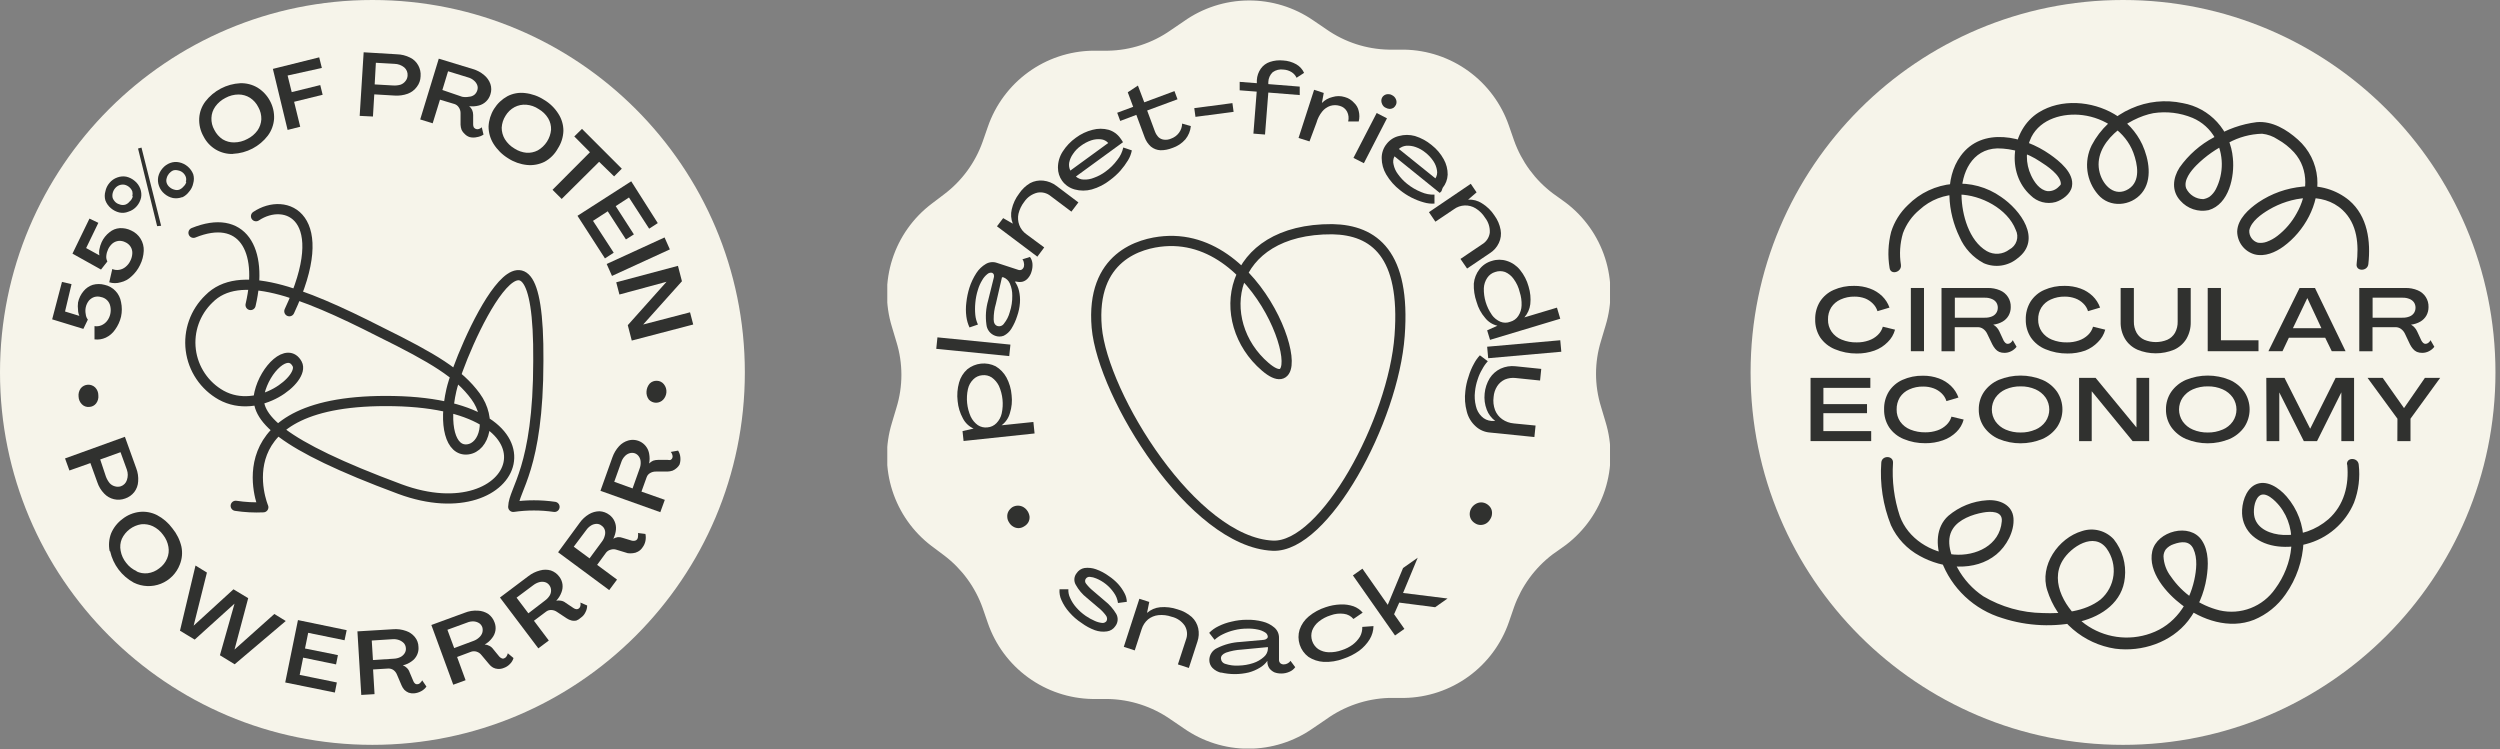 <svg width="417" height="125" viewBox="0 0 417 125" fill="none" xmlns="http://www.w3.org/2000/svg">
<rect x="0" y="0" width="417" height="125" fill="#808080" stroke="none"/>
<g clip-path="url(#clip0)">
<path d="M354.121 124.242C388.43 124.242 416.242 96.43 416.242 62.121C416.242 27.813 388.43 0 354.121 0C319.813 0 292 27.813 292 62.121C292 96.43 319.813 124.242 354.121 124.242Z" fill="#F6F4EA"/>
<path d="M391.517 77.483C391.845 80.897 391.008 84.264 388.385 86.605C386.303 88.408 383.611 89.347 380.86 89.228C378.785 89.134 376.554 88.257 376.053 86.276C375.81 85.313 375.959 83.551 376.781 82.776C377.854 81.774 379.568 83.598 380.187 84.342C383.475 88.406 382.442 94.239 379.498 98.216C378.488 99.673 377.066 100.794 375.413 101.434C373.761 102.075 371.955 102.206 370.227 101.81C366.922 100.988 364.033 98.982 362.108 96.173C361.353 95.199 360.92 94.014 360.871 92.782C360.882 92.362 361.021 91.955 361.27 91.616C361.616 91.222 362.063 90.93 362.562 90.77C363.831 90.316 365.209 90.152 365.858 91.553C366.587 93.119 366.36 95.124 366.007 96.744C365.122 100.753 362.703 104.253 358.733 105.647C356.917 106.299 354.969 106.497 353.058 106.224C351.148 105.951 349.333 105.216 347.772 104.081C344.702 101.771 341.798 97.222 344.045 93.495C345.399 91.224 349.314 88.625 351.405 91.522C352.318 92.809 352.72 94.39 352.53 95.956C352.34 97.523 351.573 98.962 350.379 99.994C347.756 102.053 343.959 102.39 340.748 102.257C337.246 102.207 333.817 101.241 330.805 99.454C329.02 98.254 327.551 96.643 326.522 94.756C325.473 92.908 324.439 90.191 325.739 88.194C326.733 86.628 329.012 85.798 330.765 85.493C332.01 85.266 334.077 85.195 333.897 86.965C333.553 90.997 329.544 92.79 325.958 92.501C322.043 92.188 318.254 89.846 316.891 86.08C315.941 83.217 315.555 80.196 315.756 77.186C315.811 75.925 313.853 75.925 313.798 77.186C313.537 80.737 314.089 84.301 315.411 87.607C316.41 89.787 318.092 91.582 320.203 92.72C324.016 94.857 329.403 95.421 332.981 92.493C334.665 91.115 336.027 88.641 335.847 86.417C335.667 84.193 333.498 83.285 331.455 83.442C329.072 83.587 326.801 84.498 324.979 86.041C322.865 87.944 322.897 90.997 323.797 93.487C324.634 95.775 325.994 97.837 327.767 99.507C329.541 101.178 331.68 102.412 334.015 103.11C338.201 104.465 342.677 104.659 346.965 103.674C350.653 102.758 354.051 100.385 354.427 96.345C354.675 94.052 354.008 91.753 352.571 89.948C351.916 89.238 351.07 88.731 350.134 88.488C349.198 88.245 348.213 88.276 347.294 88.578C343.309 89.737 340.138 94.356 341.492 98.483C342.281 100.998 343.759 103.242 345.759 104.96C347.759 106.678 350.2 107.8 352.806 108.199C357.285 108.787 362.155 107.158 364.981 103.548C366.585 101.459 367.64 99.001 368.051 96.4C368.372 94.372 368.466 91.921 367.268 90.136C365.287 87.129 359.783 88.57 359 91.929C358.217 95.429 361.395 98.976 363.909 100.878C367.26 103.454 371.864 105.005 375.967 103.384C378.093 102.506 379.92 101.032 381.228 99.14C383.056 96.557 384.1 93.501 384.235 90.34C384.219 87.577 383.217 84.911 381.408 82.823C380.179 81.398 378.01 79.864 376.092 80.881C374.526 81.735 373.9 84.013 373.978 85.681C374.007 86.383 374.177 87.072 374.479 87.707C374.78 88.342 375.206 88.91 375.732 89.377C378.081 91.451 381.706 91.545 384.603 90.763C386.388 90.309 388.044 89.448 389.44 88.247C390.837 87.046 391.936 85.538 392.652 83.841C393.418 81.82 393.686 79.645 393.435 77.499C393.31 76.254 391.352 76.238 391.477 77.499L391.517 77.483Z" fill="#30312F"/>
<path d="M317.071 44.152C316.792 42.394 316.91 40.597 317.415 38.89C317.977 37.37 318.93 36.025 320.179 34.991C321.975 33.334 324.336 32.424 326.78 32.447C330.397 32.517 334.852 34.795 336.222 38.334C336.516 38.91 336.569 39.578 336.371 40.193C336.173 40.808 335.74 41.319 335.165 41.615C334.632 42.029 333.988 42.276 333.315 42.323C332.642 42.37 331.969 42.217 331.384 41.881C328.408 40.143 327.234 35.774 327.179 32.58C327.124 28.837 328.933 24.883 333.145 24.75C335.681 24.753 338.159 25.511 340.263 26.927C341.429 27.655 343.731 29.205 343.747 30.654C343.747 30.81 343.692 30.881 343.379 31.162C343.143 31.409 342.856 31.601 342.538 31.726C342.221 31.85 341.879 31.904 341.539 31.883C340.223 31.71 339.3 30.364 338.791 29.268C338.317 28.265 338.075 27.169 338.082 26.061C338.089 24.952 338.344 23.86 338.83 22.863C340.396 19.786 344.162 18.799 347.388 19.206C351.052 19.676 354.536 21.97 355.844 25.47C356.556 27.404 357.089 30.207 355.061 31.515C352.806 32.948 350.809 30.998 350.23 28.814C348.907 23.834 354.998 19.66 359.171 18.878C361.381 18.535 363.643 18.806 365.709 19.66C367.325 20.343 368.664 21.552 369.507 23.09C370.205 24.387 370.579 25.833 370.597 27.305C370.614 28.778 370.275 30.233 369.609 31.546C369.359 32.034 369.006 32.461 368.575 32.799C368.251 33.012 367.885 33.153 367.502 33.214C366.906 33.211 366.323 33.041 365.819 32.722C365.315 32.404 364.911 31.95 364.652 31.413C364.167 30.066 365.435 28.508 366.359 27.569C367.908 26.025 369.712 24.762 371.691 23.834C373.418 22.881 375.349 22.357 377.321 22.307C378.248 22.406 379.137 22.728 379.912 23.247C380.937 23.817 381.863 24.549 382.653 25.415C385.26 28.328 384.892 32.415 383.076 35.594C382.277 37.055 381.184 38.335 379.865 39.352C379.323 39.772 378.718 40.105 378.072 40.339C377.604 40.507 377.1 40.556 376.608 40.48C376.169 40.35 375.787 40.073 375.528 39.695C375.268 39.317 375.147 38.862 375.183 38.405C375.504 36.91 377.203 35.719 378.456 34.975C382.05 32.846 387.39 31.914 390.733 35.023C393.239 37.371 393.474 40.84 393.082 44.058C392.941 45.303 394.899 45.295 395.04 44.058C395.462 40.229 394.922 36.064 391.845 33.425C390.771 32.54 389.53 31.88 388.196 31.486C386.861 31.091 385.46 30.971 384.078 31.131C381.425 31.37 378.877 32.278 376.671 33.77C375.105 34.858 373.242 36.51 373.163 38.585C373.162 39.456 373.446 40.304 373.972 40.998C374.498 41.692 375.237 42.195 376.076 42.429C377.759 42.868 379.537 42.093 380.883 41.114C384.344 38.593 386.881 34.067 386.513 29.69C386.3 27.222 385.148 24.93 383.295 23.286C381.439 21.618 379.02 20.154 376.436 20.373C373.898 20.688 371.459 21.551 369.287 22.902C367.004 24.107 365.037 25.835 363.548 27.944C362.421 29.706 362.178 31.859 363.697 33.488C364.272 34.141 365.01 34.629 365.835 34.904C366.66 35.179 367.543 35.231 368.395 35.054C371.809 34.067 372.756 29.416 372.443 26.378C372.257 24.142 371.337 22.029 369.826 20.37C368.315 18.71 366.298 17.596 364.089 17.202C361.195 16.577 358.178 16.893 355.476 18.102C352.642 19.333 350.317 21.5 348.891 24.241C348.239 25.563 347.993 27.047 348.182 28.509C348.372 29.97 348.989 31.343 349.956 32.454C351.882 34.725 355.437 34.412 357.253 32.196C359.07 29.98 358.451 26.566 357.339 24.116C356.334 21.974 354.694 20.194 352.641 19.018C348.938 16.842 343.778 16.411 340.043 18.76C335.463 21.634 334.563 28.853 338.704 32.587C339.24 33.127 339.91 33.515 340.644 33.71C341.379 33.906 342.153 33.902 342.886 33.699C344.037 33.331 345.375 32.36 345.602 31.1C346.025 28.86 343.496 26.848 341.915 25.744C337.585 22.706 330.632 21.046 327.038 26.003C324.259 29.816 324.885 35.508 326.85 39.525C327.659 41.401 329.085 42.945 330.89 43.901C331.817 44.302 332.836 44.436 333.835 44.289C334.833 44.143 335.771 43.721 336.543 43.072C340.678 39.94 336.982 34.999 333.78 32.846C331.447 31.192 328.603 30.422 325.754 30.671C322.906 30.921 320.239 32.174 318.23 34.208C316.936 35.437 315.976 36.976 315.442 38.679C314.938 40.646 314.85 42.697 315.184 44.7C315.356 45.937 317.243 45.413 317.071 44.175V44.152Z" fill="#30312F"/>
<path d="M306.046 58.245C305.062 57.843 304.216 57.163 303.611 56.288C303.044 55.398 302.752 54.36 302.774 53.305C302.745 52.259 303.017 51.226 303.556 50.33C304.105 49.469 304.895 48.788 305.827 48.372C306.91 47.89 308.087 47.655 309.272 47.683C310.169 47.673 311.06 47.824 311.903 48.13C312.664 48.4 313.358 48.83 313.939 49.39C314.491 49.926 314.912 50.583 315.168 51.308L313.164 51.903C313.014 51.419 312.745 50.98 312.381 50.627C312.014 50.257 311.574 49.966 311.089 49.774C310.534 49.572 309.948 49.471 309.358 49.476C308.549 49.456 307.746 49.62 307.009 49.954C306.368 50.234 305.823 50.697 305.443 51.285C305.076 51.893 304.891 52.594 304.911 53.305C304.893 54.024 305.101 54.73 305.506 55.325C305.926 55.921 306.511 56.381 307.189 56.648C307.991 56.975 308.853 57.133 309.718 57.11C310.393 57.12 311.063 57.012 311.699 56.789C312.268 56.602 312.787 56.289 313.218 55.873C313.616 55.497 313.906 55.021 314.056 54.495L316.092 54.988C315.88 55.778 315.458 56.495 314.87 57.063C314.249 57.697 313.491 58.182 312.655 58.48C311.712 58.811 310.718 58.976 309.718 58.966C308.458 58.977 307.209 58.732 306.046 58.245Z" fill="#30312F"/>
<path d="M318.73 48.035H320.923V58.582H318.73V48.035Z" fill="#30312F"/>
<path d="M333.474 58.7C333.22 58.585 332.995 58.413 332.817 58.199C332.624 57.971 332.458 57.721 332.323 57.455L331.446 55.638C331.296 55.326 331.07 55.057 330.789 54.855C330.533 54.673 330.226 54.574 329.912 54.573H326.052V58.59H323.844V48.035H331.533C332.242 48.018 332.946 48.151 333.6 48.427C334.148 48.654 334.614 49.043 334.935 49.543C335.256 50.043 335.415 50.629 335.393 51.222C335.399 51.709 335.28 52.188 335.048 52.616C334.808 53.041 334.46 53.395 334.038 53.642C333.557 53.917 333.024 54.091 332.472 54.151C332.685 54.272 332.877 54.425 333.044 54.605C333.224 54.796 333.372 55.016 333.482 55.255L334.21 56.821C334.291 56.962 334.391 57.091 334.508 57.204C334.562 57.255 334.626 57.294 334.696 57.32C334.766 57.345 334.841 57.357 334.915 57.353C335.075 57.344 335.228 57.287 335.353 57.188C335.511 57.07 335.639 56.917 335.729 56.742L336.364 57.846C336.126 58.156 335.821 58.408 335.471 58.582C335.123 58.764 334.736 58.859 334.343 58.856C334.046 58.863 333.75 58.81 333.474 58.7ZM331.125 52.992C331.506 52.997 331.884 52.928 332.237 52.788C332.536 52.675 332.793 52.472 332.973 52.209C333.146 51.946 333.236 51.638 333.232 51.324C333.237 51.013 333.15 50.708 332.981 50.447C332.795 50.183 332.533 49.981 332.229 49.868C331.872 49.72 331.488 49.648 331.102 49.656H326.067V53L331.125 52.992Z" fill="#30312F"/>
<path d="M341.171 58.245C340.188 57.844 339.345 57.164 338.744 56.288C338.17 55.401 337.876 54.361 337.899 53.305C337.87 52.259 338.142 51.226 338.681 50.33C339.228 49.467 340.018 48.786 340.952 48.372C342.033 47.891 343.207 47.656 344.389 47.683C345.288 47.674 346.182 47.825 347.028 48.129C347.789 48.4 348.483 48.83 349.064 49.39C349.614 49.928 350.034 50.584 350.293 51.308L348.281 51.903C348.135 51.417 347.865 50.977 347.498 50.627C347.119 50.248 346.662 49.957 346.159 49.774C345.602 49.572 345.013 49.471 344.421 49.476C343.612 49.457 342.809 49.62 342.072 49.954C341.43 50.233 340.885 50.696 340.506 51.285C340.136 51.892 339.948 52.594 339.966 53.305C339.95 54.025 340.161 54.731 340.568 55.325C340.987 55.919 341.569 56.379 342.244 56.648C343.046 56.974 343.907 57.131 344.773 57.11C345.45 57.12 346.123 57.011 346.762 56.789C347.33 56.6 347.848 56.287 348.281 55.873C348.679 55.497 348.968 55.021 349.119 54.495L351.154 54.988C350.94 55.776 350.518 56.493 349.933 57.063C349.336 57.683 348.612 58.166 347.811 58.48C346.865 58.812 345.869 58.976 344.867 58.966C343.599 58.979 342.342 58.734 341.171 58.245Z" fill="#30312F"/>
<path d="M356.501 58.316C355.65 57.939 354.934 57.31 354.45 56.515C353.947 55.66 353.695 54.68 353.722 53.688V48.035H355.93V53.618C355.91 54.285 356.07 54.944 356.392 55.529C356.691 56.035 357.139 56.437 357.676 56.679C358.899 57.186 360.273 57.186 361.497 56.679C362.034 56.439 362.483 56.037 362.781 55.529C363.101 54.947 363.258 54.289 363.235 53.626V48.043H365.412V53.696C365.437 54.687 365.188 55.665 364.691 56.523C364.207 57.312 363.498 57.94 362.655 58.324C360.685 59.138 358.472 59.138 356.501 58.324V58.316Z" fill="#30312F"/>
<path d="M368.246 48.035H370.454V56.758H376.718V58.582H368.246V48.035Z" fill="#30312F"/>
<path d="M383.569 48.035H386.137L391.242 58.582H388.94L387.844 56.335H381.784L380.719 58.582H378.37L383.569 48.035ZM387.21 54.745L384.861 49.719L382.457 54.745H387.21Z" fill="#30312F"/>
<path d="M403.143 58.7C402.889 58.585 402.664 58.413 402.486 58.199C402.293 57.971 402.127 57.721 401.992 57.455L401.131 55.638C400.981 55.326 400.755 55.057 400.473 54.855C400.217 54.673 399.911 54.574 399.596 54.573H395.736V58.59H393.528V48.035H401.217C401.926 48.018 402.631 48.151 403.284 48.427C403.833 48.654 404.299 49.043 404.62 49.543C404.94 50.043 405.1 50.629 405.077 51.222C405.083 51.709 404.965 52.188 404.733 52.616C404.493 53.041 404.144 53.395 403.723 53.642C403.241 53.917 402.708 54.091 402.157 54.151C402.368 54.274 402.56 54.427 402.728 54.605C402.909 54.796 403.057 55.016 403.167 55.255L403.895 56.821C403.976 56.962 404.076 57.091 404.192 57.204C404.247 57.255 404.311 57.294 404.381 57.32C404.451 57.345 404.525 57.357 404.6 57.353C404.759 57.344 404.912 57.287 405.038 57.188C405.196 57.07 405.324 56.917 405.414 56.742L406.048 57.846C405.811 58.156 405.505 58.408 405.155 58.582C404.808 58.764 404.421 58.859 404.028 58.856C403.725 58.865 403.424 58.812 403.143 58.7ZM400.794 52.992C401.177 52.998 401.558 52.929 401.914 52.788C402.213 52.675 402.47 52.472 402.65 52.209C402.823 51.946 402.913 51.638 402.908 51.324C402.914 51.013 402.826 50.708 402.658 50.447C402.473 50.184 402.214 49.982 401.914 49.868C401.554 49.72 401.168 49.648 400.779 49.656H395.752V53L400.794 52.992Z" fill="#30312F"/>
<path d="M301.999 63.029H311.974V64.697H304.144V67.406H311.418V68.918H304.137V71.909H312.115V73.576H301.999V63.029Z" fill="#30312F"/>
<path d="M317.541 73.232C316.553 72.836 315.705 72.154 315.106 71.274C314.537 70.388 314.245 69.352 314.268 68.299C314.237 67.252 314.509 66.219 315.051 65.324C315.6 64.463 316.389 63.782 317.322 63.366C318.404 62.882 319.581 62.644 320.767 62.669C321.663 62.659 322.554 62.81 323.398 63.116C324.159 63.389 324.853 63.821 325.433 64.384C325.99 64.921 326.413 65.581 326.67 66.31L324.666 66.905C324.519 66.42 324.249 65.98 323.883 65.629C323.5 65.252 323.041 64.961 322.536 64.776C321.982 64.574 321.396 64.473 320.806 64.478C319.997 64.458 319.194 64.622 318.457 64.956C317.816 65.236 317.271 65.699 316.891 66.287C316.527 66.897 316.342 67.597 316.359 68.307C316.343 69.026 316.551 69.731 316.954 70.327C317.376 70.921 317.96 71.38 318.637 71.65C319.44 71.973 320.301 72.13 321.166 72.112C321.842 72.118 322.515 72.009 323.155 71.791C323.72 71.602 324.236 71.289 324.666 70.875C325.064 70.499 325.353 70.023 325.504 69.497L327.539 69.982C327.33 70.775 326.908 71.495 326.318 72.065C325.686 72.685 324.924 73.156 324.087 73.443C323.143 73.774 322.15 73.938 321.15 73.929C319.912 73.943 318.685 73.706 317.541 73.232Z" fill="#30312F"/>
<path d="M333.396 73.224C332.409 72.8 331.558 72.112 330.937 71.235C330.347 70.371 330.041 69.345 330.06 68.299C330.043 67.251 330.349 66.223 330.937 65.355C331.556 64.472 332.411 63.78 333.404 63.358C335.73 62.408 338.336 62.408 340.662 63.358C341.655 63.78 342.509 64.472 343.128 65.355C343.705 66.226 344.013 67.247 344.013 68.291C344.013 69.335 343.705 70.357 343.128 71.227C342.507 72.109 341.653 72.8 340.662 73.224C338.335 74.184 335.723 74.184 333.396 73.224ZM339.519 71.658C340.198 71.37 340.784 70.898 341.21 70.296C341.608 69.709 341.82 69.016 341.82 68.307C341.82 67.598 341.608 66.905 341.21 66.318C340.783 65.713 340.198 65.236 339.519 64.94C338.739 64.6 337.895 64.431 337.045 64.447C336.186 64.431 335.335 64.599 334.547 64.94C333.866 65.236 333.278 65.713 332.848 66.318C332.45 66.905 332.238 67.598 332.238 68.307C332.238 69.016 332.45 69.709 332.848 70.296C333.277 70.898 333.865 71.37 334.547 71.658C335.336 71.993 336.187 72.158 337.045 72.143C337.895 72.155 338.738 71.987 339.519 71.65V71.658Z" fill="#30312F"/>
<path d="M346.793 63.029H349.549L356.361 71.298V63.029H358.483V73.576H355.719L348.899 65.261V73.576H346.793V63.029Z" fill="#30312F"/>
<path d="M364.621 73.224C363.634 72.8 362.783 72.112 362.162 71.235C361.572 70.371 361.265 69.345 361.285 68.299C361.268 67.251 361.574 66.223 362.162 65.355C362.781 64.472 363.636 63.78 364.628 63.358C366.955 62.408 369.56 62.408 371.887 63.358C372.877 63.784 373.73 64.475 374.353 65.355C374.93 66.226 375.237 67.247 375.237 68.291C375.237 69.335 374.93 70.357 374.353 71.227C373.728 72.105 372.875 72.796 371.887 73.224C369.56 74.184 366.947 74.184 364.621 73.224ZM370.736 71.658C371.419 71.374 372.009 70.901 372.435 70.296C372.832 69.709 373.045 69.016 373.045 68.307C373.045 67.598 372.832 66.905 372.435 66.318C372.006 65.711 371.418 65.234 370.736 64.94C369.959 64.6 369.117 64.431 368.269 64.447C367.411 64.431 366.559 64.599 365.772 64.94C365.089 65.234 364.501 65.711 364.072 66.318C363.675 66.905 363.462 67.598 363.462 68.307C363.462 69.016 363.675 69.709 364.072 70.296C364.499 70.901 365.088 71.374 365.772 71.658C366.561 71.993 367.412 72.158 368.269 72.143C369.117 72.155 369.958 71.987 370.736 71.65V71.658Z" fill="#30312F"/>
<path d="M378.018 63.029H381.056L385.338 71.509L389.582 63.029H392.659V73.576H390.537V65.441L386.482 73.576H384.274L380.186 65.457V73.576H378.065L378.018 63.029Z" fill="#30312F"/>
<path d="M399.894 69.841L394.906 63.029H397.435L400.99 68.072L404.474 63.029H407.019L402.07 69.841V73.576H399.878L399.894 69.841Z" fill="#30312F"/>
</g>
<g clip-path="url(#clip1)">
<path d="M219.04 3.391L221.241 4.889C224.293 7.024 227.909 8.205 231.632 8.281H234.252C238.107 8.354 241.846 9.61 244.964 11.879C248.083 14.148 250.429 17.32 251.687 20.966L252.545 23.433C253.788 26.937 256.03 30 258.996 32.242L261.197 33.828C264.264 36.157 266.543 39.373 267.724 43.04C268.905 46.707 268.932 50.648 267.801 54.331L267.053 56.842C265.938 60.428 265.938 64.268 267.053 67.854L267.801 70.364C268.934 74.05 268.908 77.996 267.727 81.666C266.546 85.337 264.266 88.557 261.197 90.89L258.996 92.454C256.035 94.7 253.794 97.762 252.545 101.263L251.687 103.752C250.428 107.396 248.081 110.565 244.962 112.83C241.844 115.095 238.105 116.346 234.252 116.415H231.632C227.877 116.545 224.246 117.786 221.197 119.983L218.996 121.48C215.838 123.694 212.076 124.881 208.22 124.881C204.364 124.881 200.602 123.694 197.444 121.48L195.242 119.983C192.181 117.851 188.559 116.671 184.83 116.591H182.21C178.357 116.523 174.618 115.271 171.499 113.006C168.38 110.741 166.033 107.572 164.775 103.928L163.916 101.439C162.676 97.933 160.433 94.87 157.466 92.63L155.375 91.066C152.305 88.733 150.026 85.514 148.845 81.843C147.664 78.172 147.638 74.227 148.77 70.54L149.519 68.03C150.633 64.444 150.633 60.604 149.519 57.018L148.77 54.508C147.639 50.825 147.666 46.883 148.847 43.216C150.029 39.549 152.307 36.333 155.375 34.004L157.466 32.418C160.438 30.183 162.682 27.118 163.916 23.609L164.775 21.142C166.032 17.496 168.379 14.324 171.497 12.055C174.615 9.786 178.355 8.53 182.21 8.457H184.83C188.56 8.388 192.186 7.207 195.242 5.065L197.444 3.568C200.591 1.327 204.351 0.109 208.214 0.078C212.077 0.046 215.856 1.203 219.04 3.391Z" fill="#F6F4EA"/>
<path d="M171.731 86.177C171.755 86.498 171.686 86.819 171.533 87.102C171.37 87.386 171.134 87.622 170.85 87.785C170.577 87.972 170.257 88.078 169.926 88.093C169.608 88.099 169.295 88.015 169.023 87.851C168.727 87.687 168.483 87.442 168.319 87.146C168.125 86.868 168.018 86.538 168.011 86.199C167.989 85.885 168.058 85.572 168.209 85.296C168.368 85.011 168.595 84.769 168.869 84.591C169.15 84.427 169.469 84.34 169.794 84.34C170.119 84.34 170.438 84.427 170.718 84.591C171.004 84.769 171.245 85.01 171.423 85.296C171.587 85.564 171.692 85.865 171.731 86.177Z" fill="#30312F"/>
<path d="M160.724 73.558L160.548 71.906L162.397 71.487C161.628 71.139 161 70.542 160.614 69.792C160.125 68.901 159.825 67.919 159.733 66.907C159.607 65.866 159.689 64.81 159.975 63.801C160.209 62.951 160.683 62.186 161.34 61.599C161.997 61.07 162.793 60.74 163.632 60.651C164.471 60.561 165.319 60.714 166.073 61.093C166.831 61.544 167.455 62.19 167.878 62.965C168.365 63.878 168.658 64.883 168.737 65.916C168.858 66.923 168.76 67.945 168.451 68.911C168.229 69.723 167.741 70.437 167.064 70.937L172.369 70.386L172.567 72.302L160.724 73.558ZM166.623 64.374C166.348 63.814 165.94 63.331 165.435 62.965C164.96 62.654 164.391 62.521 163.828 62.59C163.259 62.634 162.727 62.885 162.331 63.295C161.889 63.735 161.584 64.293 161.45 64.903C161.115 66.44 161.277 68.044 161.912 69.483C162.182 70.053 162.591 70.545 163.101 70.915C163.576 71.226 164.145 71.359 164.708 71.289C165.277 71.245 165.809 70.995 166.205 70.585C166.647 70.136 166.952 69.57 167.086 68.955C167.421 67.418 167.259 65.813 166.623 64.374Z" fill="#30312F"/>
<path d="M156.167 58.186L156.365 56.27L168.539 57.481L168.341 59.397L156.167 58.186Z" fill="#30312F"/>
<path d="M168.693 54.838C168.385 55.339 167.942 55.743 167.416 56.005C166.955 56.181 166.446 56.181 165.985 56.005C165.587 55.862 165.238 55.608 164.98 55.272C164.722 54.936 164.567 54.533 164.532 54.111C164.349 52.777 164.447 51.419 164.818 50.125L165.765 46.315C165.821 46.143 165.821 45.958 165.765 45.786C165.739 45.722 165.7 45.664 165.65 45.615C165.601 45.566 165.543 45.526 165.479 45.5C165.339 45.471 165.194 45.476 165.056 45.514C164.918 45.553 164.792 45.623 164.686 45.72C164.337 45.999 164.045 46.343 163.828 46.733C163.524 47.229 163.288 47.762 163.123 48.319C162.893 49.034 162.745 49.773 162.683 50.521C162.616 51.195 162.616 51.874 162.683 52.547C162.738 53.097 162.887 53.633 163.123 54.133L161.714 54.618C161.446 54.039 161.267 53.422 161.186 52.79C161.086 52.015 161.086 51.23 161.186 50.455C161.276 49.626 161.446 48.807 161.692 48.011C161.97 47.14 162.362 46.31 162.859 45.544C163.261 44.92 163.804 44.399 164.444 44.024C164.721 43.862 165.03 43.762 165.349 43.732C165.669 43.701 165.991 43.741 166.293 43.848L169.794 44.993C169.984 45.071 170.197 45.071 170.388 44.993C170.581 44.882 170.723 44.701 170.784 44.487C170.839 44.27 170.839 44.043 170.784 43.826C170.764 43.615 170.68 43.415 170.542 43.254L171.797 42.857C172.038 43.186 172.182 43.575 172.215 43.98C172.252 44.45 172.192 44.922 172.039 45.368C171.926 45.75 171.73 46.103 171.467 46.403C171.241 46.671 170.943 46.87 170.608 46.975C170.261 47.061 169.899 47.061 169.552 46.975H169.287C169.612 47.441 169.844 47.964 169.97 48.517C170.123 49.173 170.175 49.849 170.124 50.521C170.068 51.273 169.913 52.013 169.662 52.724C169.43 53.467 169.104 54.177 168.693 54.838ZM168.847 49.31C168.859 48.621 168.724 47.938 168.451 47.306C168.35 47.064 168.2 46.845 168.01 46.663C167.821 46.481 167.596 46.34 167.35 46.249H167.13L166.117 50.653C165.864 51.504 165.738 52.387 165.743 53.274C165.743 53.891 165.985 54.243 166.359 54.375C166.561 54.438 166.778 54.434 166.976 54.362C167.175 54.291 167.345 54.156 167.46 53.979C167.915 53.416 168.245 52.763 168.429 52.063C168.723 51.176 168.865 50.245 168.847 49.31Z" fill="#30312F"/>
<path d="M171.82 30.546C172.495 30.189 173.262 30.043 174.021 30.128C174.821 30.215 175.583 30.519 176.222 31.009L179.877 33.762L178.71 35.303L175.254 32.705C174.951 32.454 174.597 32.273 174.217 32.174C173.836 32.075 173.439 32.06 173.052 32.132C172.154 32.344 171.368 32.886 170.851 33.652C170.388 34.243 170.058 34.926 169.882 35.656C169.747 36.279 169.793 36.929 170.014 37.528C170.244 38.151 170.659 38.689 171.203 39.069L174.175 41.272L173.03 42.813L166.294 37.748L167.329 36.383L168.936 37.307C168.63 36.545 168.568 35.706 168.76 34.907C168.975 33.954 169.396 33.06 169.992 32.286C170.463 31.576 171.087 30.981 171.82 30.546Z" fill="#30312F"/>
<path d="M182.1 31.603C181.17 31.856 180.189 31.856 179.26 31.603C178.422 31.374 177.685 30.87 177.168 30.172C176.707 29.53 176.461 28.76 176.464 27.97C176.463 27.016 176.738 26.083 177.256 25.283C177.834 24.377 178.581 23.591 179.458 22.97C180.293 22.349 181.244 21.9 182.254 21.649C183.126 21.416 184.045 21.416 184.917 21.649C185.71 21.885 186.401 22.381 186.877 23.058L187.097 23.367C187.178 23.479 187.252 23.597 187.317 23.719L179.458 29.445C179.811 29.758 180.263 29.937 180.735 29.952C181.337 29.982 181.939 29.877 182.496 29.643C183.174 29.402 183.812 29.061 184.389 28.63C185.149 28.086 185.818 27.424 186.37 26.67C186.859 26.068 187.199 25.359 187.361 24.6L188.792 25.084C188.679 25.669 188.463 26.228 188.153 26.736C187.779 27.352 187.352 27.934 186.877 28.476C186.365 29.046 185.797 29.563 185.182 30.018C184.269 30.745 183.222 31.284 182.1 31.603ZM184.851 23.851C184.541 23.499 184.108 23.279 183.641 23.235C183.091 23.176 182.536 23.236 182.011 23.411C181.387 23.627 180.8 23.939 180.272 24.336C179.759 24.698 179.319 25.154 178.974 25.679C178.656 26.119 178.438 26.622 178.335 27.155C178.267 27.598 178.337 28.051 178.533 28.454L184.851 23.851Z" fill="#30312F"/>
<path d="M193.569 25.062C192.981 25.036 192.417 24.819 191.962 24.446C191.496 24.025 191.14 23.495 190.928 22.904L189.541 19.16L186.855 20.173L186.349 18.808L189.012 17.817L188.11 15.394L189.805 14.271L190.862 17.068L195.903 15.196L196.409 16.561L191.346 18.433L192.645 21.935C192.779 22.298 192.989 22.628 193.261 22.904C193.513 23.128 193.829 23.266 194.164 23.3C194.561 23.349 194.965 23.288 195.33 23.124C195.857 22.939 196.317 22.602 196.651 22.155C196.984 21.709 197.169 21.17 197.18 20.614L198.633 21.032C198.556 21.839 198.242 22.606 197.73 23.235C197.142 23.911 196.381 24.413 195.529 24.688C194.906 24.939 194.241 25.067 193.569 25.062Z" fill="#30312F"/>
<path d="M199.205 18.037L205.567 17.2L205.765 18.654L199.403 19.491L199.205 18.037Z" fill="#30312F"/>
<path d="M209.618 15.284L206.778 15.064V13.655L209.64 13.875V13.368C209.677 12.68 209.905 12.016 210.301 11.452C210.674 10.925 211.206 10.531 211.82 10.329C212.528 10.093 213.278 10.01 214.021 10.087C214.795 10.125 215.548 10.344 216.222 10.725C216.796 11.053 217.25 11.555 217.521 12.157L216.266 12.972C216.086 12.581 215.795 12.252 215.43 12.025C215.024 11.775 214.563 11.631 214.087 11.606C213.451 11.51 212.802 11.668 212.282 12.047C211.836 12.474 211.575 13.059 211.555 13.677V14.029L216.795 14.447V15.857L211.555 15.438L211.005 22.442L209.068 22.288L209.618 15.284Z" fill="#30312F"/>
<path d="M225.865 17.156C226.257 17.52 226.526 17.997 226.635 18.522C226.778 19.093 226.778 19.69 226.635 20.261H224.874C225.012 19.715 224.95 19.136 224.698 18.632C224.574 18.395 224.402 18.188 224.194 18.021C223.985 17.854 223.745 17.732 223.487 17.663C222.964 17.499 222.403 17.499 221.88 17.663C221.352 17.845 220.886 18.173 220.537 18.61C220.1 19.156 219.778 19.785 219.591 20.46L218.424 23.587L216.597 23.014L219.194 14.976L220.801 15.504L220.493 17.178C220.972 16.684 221.584 16.34 222.254 16.187C222.921 15.979 223.635 15.979 224.302 16.187C224.906 16.35 225.45 16.687 225.865 17.156Z" fill="#30312F"/>
<path d="M229.629 18.852L231.346 19.733L227.494 27.221L225.755 26.34L229.629 18.852ZM230.51 17.288C230.441 17.136 230.405 16.971 230.405 16.804C230.405 16.637 230.441 16.471 230.51 16.319C230.598 16.138 230.736 15.986 230.906 15.879C231.083 15.764 231.29 15.703 231.501 15.703C231.731 15.69 231.96 15.743 232.161 15.857C232.47 15.995 232.715 16.248 232.843 16.561C232.908 16.707 232.941 16.865 232.941 17.024C232.941 17.183 232.908 17.341 232.843 17.486C232.747 17.687 232.604 17.861 232.425 17.993C232.244 18.097 232.04 18.157 231.831 18.169C231.6 18.163 231.374 18.103 231.17 17.993C231.015 17.932 230.875 17.837 230.761 17.715C230.646 17.593 230.561 17.447 230.51 17.288Z" fill="#30312F"/>
<path d="M231.213 29.093C230.725 28.265 230.467 27.323 230.465 26.362C230.458 25.485 230.762 24.635 231.324 23.961C231.834 23.318 232.548 22.867 233.349 22.684C234.221 22.445 235.141 22.445 236.013 22.684C237.036 23.001 237.986 23.518 238.808 24.204C239.629 24.845 240.31 25.647 240.812 26.56C241.255 27.346 241.483 28.235 241.472 29.137C241.437 29.942 241.144 30.714 240.636 31.339L240.437 31.89C240.353 31.996 240.257 32.092 240.151 32.176L232.6 26.076C232.38 26.495 232.325 26.983 232.446 27.441C232.569 28.034 232.825 28.591 233.195 29.071C233.615 29.655 234.111 30.181 234.67 30.634C235.393 31.224 236.202 31.699 237.069 32.044C237.761 32.351 238.514 32.495 239.271 32.462V33.96C238.677 33.998 238.08 33.931 237.51 33.762C236.065 33.363 234.716 32.674 233.547 31.736C232.607 31.013 231.815 30.115 231.213 29.093ZM239.425 29.753C239.681 29.356 239.776 28.875 239.689 28.41C239.604 27.866 239.401 27.348 239.095 26.89C238.733 26.346 238.287 25.863 237.774 25.459C237.29 25.056 236.739 24.742 236.145 24.534C235.631 24.347 235.083 24.272 234.538 24.314C234.089 24.362 233.667 24.546 233.327 24.842L239.425 29.753Z" fill="#30312F"/>
<path d="M250.3 38.32C250.44 39.066 250.34 39.837 250.014 40.523C249.685 41.23 249.157 41.827 248.495 42.24L244.709 44.795L243.608 43.188L247.196 40.765C247.546 40.562 247.844 40.282 248.069 39.946C248.294 39.61 248.44 39.227 248.495 38.827C248.549 37.931 248.275 37.047 247.725 36.338C247.325 35.695 246.783 35.152 246.14 34.753C245.588 34.411 244.948 34.244 244.3 34.271C243.652 34.299 243.028 34.52 242.507 34.907L239.425 36.977L238.347 35.391L245.325 30.656L246.294 32.088L244.885 33.299C245.701 33.252 246.511 33.468 247.196 33.916C248.038 34.433 248.753 35.133 249.288 35.964C249.799 36.663 250.145 37.468 250.3 38.32Z" fill="#30312F"/>
<path d="M245.831 47.306C245.91 46.432 246.239 45.599 246.778 44.906C247.299 44.231 248.026 43.745 248.847 43.518C249.655 43.254 250.527 43.254 251.335 43.518C252.201 43.788 252.967 44.309 253.536 45.016C254.202 45.83 254.69 46.776 254.967 47.791C255.264 48.744 255.361 49.749 255.253 50.742C255.153 51.559 254.808 52.327 254.263 52.944L259.7 51.314L260.251 53.164L248.539 56.688L248.055 55.102L249.772 54.331C248.961 54.144 248.239 53.686 247.724 53.032C247.056 52.261 246.567 51.351 246.294 50.367C245.948 49.385 245.792 48.346 245.831 47.306ZM248.825 52.504C249.193 53.019 249.695 53.423 250.278 53.671C250.801 53.879 251.384 53.879 251.907 53.671C252.458 53.523 252.936 53.178 253.25 52.702C253.595 52.178 253.786 51.567 253.8 50.94C253.829 50.193 253.725 49.447 253.492 48.738C253.308 47.942 252.964 47.193 252.48 46.535C252.121 46.02 251.625 45.616 251.049 45.368C250.514 45.18 249.932 45.18 249.398 45.368C248.856 45.524 248.388 45.868 248.077 46.337C247.728 46.852 247.53 47.455 247.504 48.077C247.463 49.649 247.926 51.192 248.825 52.482V52.504Z" fill="#30312F"/>
<path d="M260.251 56.754L260.427 58.67L248.231 59.749L248.055 57.833L260.251 56.754Z" fill="#30312F"/>
<path d="M244.951 62.832C245.173 62.065 245.483 61.326 245.876 60.63C246.136 60.134 246.462 59.675 246.844 59.265L248.165 60.256C247.802 60.655 247.491 61.099 247.241 61.577C246.914 62.116 246.655 62.693 246.47 63.295C246.246 63.944 246.098 64.616 246.03 65.299C245.928 66.116 245.981 66.945 246.184 67.744C246.326 68.396 246.655 68.993 247.13 69.461C247.565 69.9 248.144 70.166 248.76 70.21H249.398C248.76 69.733 248.271 69.084 247.989 68.338C247.661 67.483 247.54 66.562 247.637 65.651C247.72 64.738 248.014 63.856 248.495 63.075C248.939 62.389 249.563 61.84 250.301 61.489C251.085 61.13 251.953 60.993 252.81 61.093L257.081 61.533L256.883 63.471L252.81 63.053C252.205 62.983 251.592 63.066 251.027 63.295C250.495 63.537 250.044 63.926 249.728 64.418C249.387 64.955 249.183 65.568 249.134 66.202C249.03 66.945 249.114 67.702 249.376 68.404C249.614 69.017 250.028 69.545 250.565 69.924C251.143 70.33 251.82 70.574 252.524 70.629L256.134 70.981L255.936 72.897L248.539 72.148C247.635 72.085 246.779 71.712 246.118 71.091C245.406 70.444 244.9 69.602 244.665 68.669C244.356 67.543 244.274 66.368 244.423 65.211C244.506 64.4 244.683 63.602 244.951 62.832Z" fill="#30312F"/>
<path d="M246.139 84.063C246.417 83.891 246.737 83.8 247.063 83.8C247.39 83.8 247.71 83.891 247.988 84.063C248.267 84.232 248.501 84.466 248.67 84.746C248.824 85.028 248.893 85.35 248.869 85.671C248.858 86.009 248.751 86.338 248.56 86.618C248.398 86.908 248.163 87.151 247.878 87.322C247.603 87.479 247.292 87.562 246.975 87.565C246.638 87.565 246.309 87.466 246.029 87.278C245.743 87.107 245.508 86.864 245.346 86.573C245.203 86.295 245.135 85.984 245.148 85.671C245.162 85.343 245.26 85.024 245.434 84.746C245.61 84.464 245.852 84.229 246.139 84.063Z" fill="#30312F"/>
<path d="M178.336 102.1C177.811 101.508 177.381 100.84 177.059 100.118C176.789 99.548 176.675 98.918 176.729 98.29H178.204C178.177 98.784 178.275 99.276 178.49 99.722C178.744 100.299 179.085 100.834 179.502 101.307C179.974 101.851 180.515 102.332 181.109 102.739C181.587 103.067 182.096 103.347 182.628 103.576C183.011 103.751 183.42 103.862 183.839 103.906C183.976 103.92 184.115 103.9 184.242 103.846C184.369 103.792 184.481 103.706 184.566 103.598C184.643 103.446 184.674 103.276 184.654 103.107C184.634 102.939 184.565 102.78 184.456 102.651C184.099 102.162 183.677 101.725 183.201 101.351L181.308 99.743C180.541 99.144 179.904 98.395 179.436 97.541C179.262 97.246 179.182 96.905 179.205 96.563C179.229 96.221 179.355 95.894 179.568 95.625C179.715 95.394 179.908 95.197 180.136 95.045C180.363 94.893 180.62 94.791 180.889 94.744C181.527 94.663 182.175 94.731 182.782 94.942C183.571 95.219 184.313 95.612 184.984 96.11C185.539 96.482 186.049 96.918 186.503 97.409C186.918 97.869 187.273 98.379 187.56 98.929C187.805 99.375 187.941 99.873 187.956 100.382L186.481 100.58C186.393 99.951 186.151 99.353 185.776 98.841C185.049 97.788 184.032 96.969 182.849 96.484C182.514 96.337 182.157 96.247 181.792 96.22C181.666 96.206 181.54 96.225 181.424 96.275C181.308 96.326 181.207 96.405 181.131 96.506C181.04 96.622 180.991 96.766 180.991 96.913C180.991 97.061 181.04 97.205 181.131 97.321C181.47 97.77 181.862 98.177 182.298 98.532L184.257 100.206C185.035 100.813 185.692 101.56 186.195 102.408C186.369 102.724 186.448 103.084 186.421 103.444C186.393 103.804 186.261 104.149 186.041 104.434C185.886 104.672 185.682 104.874 185.443 105.025C185.203 105.177 184.934 105.276 184.654 105.315C183.973 105.418 183.277 105.35 182.628 105.117C181.842 104.828 181.1 104.427 180.427 103.928C179.646 103.421 178.942 102.806 178.336 102.1Z" fill="#30312F"/>
<path d="M198.787 102.915C199.33 103.422 199.707 104.083 199.865 104.809C200.022 105.541 199.977 106.303 199.733 107.011L198.302 111.416L196.475 110.821L197.818 106.703C197.965 106.324 198.023 105.917 197.989 105.513C197.955 105.108 197.828 104.717 197.62 104.368C197.1 103.61 196.314 103.075 195.418 102.871C194.713 102.622 193.961 102.532 193.217 102.607C192.589 102.674 191.994 102.918 191.5 103.311C190.991 103.749 190.617 104.322 190.421 104.963L189.276 108.487L187.449 107.892L190.047 99.876L191.698 100.404L191.324 102.232C191.939 101.692 192.71 101.36 193.525 101.285C194.5 101.202 195.482 101.322 196.409 101.638C197.288 101.878 198.101 102.315 198.787 102.915Z" fill="#30312F"/>
<path d="M203.762 112.231C203.187 112.112 202.66 111.829 202.243 111.416C202.07 111.238 201.935 111.028 201.844 110.797C201.753 110.567 201.709 110.32 201.714 110.072C201.721 109.65 201.85 109.239 202.084 108.887C202.318 108.536 202.648 108.259 203.035 108.09C204.236 107.49 205.547 107.145 206.888 107.077L210.806 106.725C210.985 106.714 211.155 106.644 211.291 106.527C211.348 106.488 211.395 106.436 211.425 106.374C211.456 106.312 211.471 106.243 211.467 106.174C211.452 106.034 211.404 105.899 211.328 105.781C211.251 105.662 211.148 105.563 211.026 105.492C210.649 105.255 210.231 105.091 209.794 105.007C209.222 104.886 208.638 104.835 208.054 104.853C207.312 104.848 206.573 104.937 205.853 105.117C205.199 105.274 204.564 105.503 203.96 105.8C203.459 106.035 202.999 106.347 202.595 106.725L201.692 105.558C202.138 105.103 202.659 104.731 203.233 104.457C203.932 104.108 204.671 103.849 205.435 103.686C206.249 103.484 207.084 103.381 207.922 103.377C208.835 103.35 209.747 103.454 210.63 103.686C211.344 103.861 212.007 104.2 212.567 104.677C212.812 104.886 213.008 105.146 213.141 105.439C213.274 105.732 213.341 106.051 213.338 106.373V110.05C213.332 110.156 213.349 110.262 213.387 110.36C213.425 110.459 213.483 110.549 213.558 110.623C213.723 110.764 213.936 110.835 214.152 110.821C214.377 110.821 214.598 110.76 214.791 110.645C214.979 110.548 215.138 110.404 215.253 110.227L216.046 111.284C215.812 111.613 215.492 111.873 215.121 112.033C214.688 112.238 214.214 112.343 213.734 112.341C213.336 112.349 212.94 112.281 212.567 112.143C212.252 111.993 211.973 111.775 211.753 111.504C211.545 111.213 211.423 110.87 211.401 110.513V110.227C211.07 110.695 210.642 111.085 210.146 111.372C209.57 111.723 208.948 111.99 208.297 112.165C206.763 112.532 205.164 112.532 203.63 112.165L203.762 112.231ZM209.045 110.601C209.706 110.385 210.313 110.032 210.828 109.566C211.03 109.395 211.194 109.182 211.307 108.943C211.421 108.704 211.483 108.443 211.489 108.178V107.936L207.086 108.355C206.201 108.402 205.326 108.573 204.488 108.861C203.916 109.103 203.652 109.412 203.652 109.808C203.658 110.02 203.732 110.224 203.863 110.39C203.994 110.557 204.174 110.677 204.378 110.733C205.087 110.967 205.834 111.064 206.58 111.019C207.418 111.005 208.249 110.864 209.045 110.601Z" fill="#30312F"/>
<path d="M220.779 110.403C219.876 110.35 219.003 110.061 218.247 109.566C217.564 109.054 217.055 108.344 216.791 107.531C216.527 106.719 216.52 105.845 216.772 105.029C217.066 104.169 217.592 103.407 218.291 102.827C219.123 102.137 220.079 101.613 221.109 101.285C221.904 101.012 222.735 100.856 223.575 100.823C224.321 100.784 225.068 100.889 225.776 101.131C226.365 101.346 226.888 101.71 227.295 102.188L225.754 103.245C225.354 102.767 224.787 102.46 224.169 102.386C223.426 102.286 222.67 102.369 221.968 102.629C221.238 102.849 220.558 103.208 219.964 103.686C219.47 104.077 219.09 104.594 218.864 105.183C218.68 105.738 218.68 106.337 218.862 106.892C219.045 107.447 219.4 107.928 219.876 108.267C220.397 108.599 220.998 108.782 221.615 108.795C222.365 108.819 223.112 108.7 223.817 108.443C224.473 108.238 225.09 107.925 225.644 107.518C226.127 107.148 226.537 106.693 226.855 106.174C227.119 105.681 227.248 105.126 227.229 104.567L229.1 104.434C229.085 105.212 228.865 105.972 228.462 106.637C228.002 107.382 227.405 108.033 226.701 108.553C225.899 109.123 225.016 109.568 224.081 109.874C223.028 110.276 221.904 110.456 220.779 110.403Z" fill="#30312F"/>
<path d="M225.666 95.978L227.251 94.854L231.478 100.889L234.031 94.744L236.475 93.026L234.031 98.907L241.45 99.832L239.381 101.285L233.393 100.514L232.534 102.452L234.252 104.897L232.689 105.998L225.666 95.978Z" fill="#30312F"/>
<path d="M194.207 40.236C190.157 40.545 181.923 42.813 182.936 54.618C183.949 66.004 199.007 90.427 212.303 91.022C220.933 91.397 232.424 70.166 233.459 55.983C234.471 42.395 229.232 38.364 222.232 38.232C204.62 38.122 202.243 53.649 211.048 61.181C219.854 68.713 211.665 38.871 194.207 40.236Z" stroke="#30312F" stroke-width="1.7" stroke-miterlimit="10"/>
</g>
<g clip-path="url(#clip2)">
<path d="M62.12 124.24C96.428 124.24 124.24 96.428 124.24 62.12C124.24 27.812 96.428 0 62.12 0C27.812 0 0 27.812 0 62.12C0 96.428 27.812 124.24 62.12 124.24Z" fill="#F6F4EA"/>
<path d="M19.194 54.992C18.805 55.565 18.27 56.023 17.644 56.32C17.056 56.591 16.404 56.691 15.762 56.608V54.394C16.151 54.461 16.55 54.414 16.913 54.261C17.278 54.106 17.597 53.863 17.843 53.553C18.115 53.209 18.304 52.807 18.397 52.379C18.494 51.949 18.494 51.503 18.397 51.073C18.323 50.692 18.135 50.342 17.858 50.069C17.582 49.797 17.229 49.614 16.847 49.545C16.479 49.434 16.086 49.434 15.718 49.545C15.375 49.662 15.069 49.869 14.832 50.143C14.569 50.472 14.387 50.859 14.301 51.272C14.224 51.645 14.224 52.029 14.301 52.401C14.327 52.732 14.45 53.048 14.655 53.309L13.903 54.859L8.7 53.265L10.338 47.022L11.932 47.398L10.848 51.959L13.239 52.689C13.098 52.375 13.023 52.036 13.017 51.693C12.962 51.282 12.962 50.865 13.017 50.453C13.162 49.751 13.482 49.096 13.947 48.549C14.346 48.063 14.876 47.702 15.475 47.509C16.119 47.332 16.8 47.332 17.445 47.509C18.138 47.659 18.77 48.013 19.259 48.526C19.749 49.039 20.073 49.687 20.19 50.387C20.364 51.189 20.364 52.02 20.19 52.822C20.005 53.604 19.667 54.342 19.194 54.992Z" fill="#30312F"/>
<path d="M21.917 46.114C21.42 46.597 20.8 46.934 20.124 47.088C19.503 47.276 18.841 47.276 18.22 47.088L18.729 44.874C19.093 45.027 19.492 45.073 19.881 45.007C20.272 44.943 20.639 44.775 20.943 44.52C21.284 44.247 21.557 43.898 21.74 43.502C21.946 43.104 22.059 42.665 22.072 42.218C22.083 41.843 21.983 41.473 21.784 41.155C21.572 40.821 21.263 40.558 20.899 40.402C20.558 40.226 20.174 40.149 19.792 40.181C19.43 40.22 19.085 40.358 18.796 40.579C18.477 40.846 18.22 41.178 18.043 41.553C17.876 41.902 17.771 42.276 17.733 42.66C17.695 42.988 17.757 43.32 17.91 43.612L16.848 44.963L12.088 42.306L14.922 36.462L16.405 37.17L14.368 41.376L16.582 42.594C16.515 42.258 16.515 41.912 16.582 41.576C16.657 41.163 16.783 40.761 16.958 40.38C17.256 39.737 17.704 39.176 18.265 38.742C18.745 38.337 19.342 38.097 19.969 38.056C20.635 38.019 21.299 38.156 21.895 38.454C22.541 38.746 23.085 39.224 23.456 39.828C23.827 40.432 24.008 41.133 23.976 41.841C23.94 42.666 23.729 43.474 23.356 44.21C23.009 44.935 22.52 45.583 21.917 46.114Z" fill="#30312F"/>
<path d="M21.408 35.311C20.931 35.509 20.406 35.556 19.902 35.444C19.388 35.321 18.91 35.078 18.508 34.735C18.088 34.389 17.768 33.938 17.578 33.429C17.434 32.938 17.434 32.415 17.578 31.924C17.678 31.399 17.915 30.91 18.264 30.507C18.607 30.089 19.059 29.775 19.57 29.599C20.044 29.423 20.556 29.377 21.053 29.466C21.586 29.587 22.081 29.838 22.492 30.197C22.902 30.538 23.216 30.98 23.4 31.481C23.576 31.954 23.622 32.467 23.533 32.964C23.415 33.487 23.172 33.973 22.824 34.381C22.453 34.822 21.96 35.145 21.408 35.311ZM22.072 32.721C22.137 32.459 22.137 32.185 22.072 31.924C21.965 31.648 21.789 31.404 21.562 31.215C21.34 31.023 21.074 30.886 20.788 30.817C20.493 30.761 20.188 30.787 19.907 30.892C19.626 30.998 19.379 31.178 19.194 31.414C19 31.645 18.864 31.918 18.795 32.211C18.729 32.48 18.729 32.761 18.795 33.031C18.908 33.309 19.082 33.559 19.305 33.761C19.531 33.943 19.796 34.071 20.079 34.137C20.347 34.214 20.631 34.214 20.898 34.137C21.178 34.038 21.424 33.861 21.607 33.628C21.887 33.396 22.082 33.076 22.16 32.721H22.072ZM26.212 37.724L23.024 24.773L23.599 24.618L26.876 37.657L26.212 37.724ZM30.351 32.898C29.87 33.075 29.351 33.121 28.846 33.031C28.321 32.918 27.834 32.674 27.429 32.322C27.012 31.979 26.698 31.527 26.521 31.016C26.344 30.535 26.298 30.015 26.389 29.511C26.501 28.986 26.745 28.498 27.097 28.094C27.438 27.683 27.881 27.37 28.381 27.186C28.862 27.006 29.384 26.967 29.887 27.075C30.413 27.186 30.903 27.426 31.312 27.774C31.722 28.122 32.039 28.567 32.233 29.068C32.377 29.559 32.377 30.082 32.233 30.573C32.13 31.101 31.885 31.591 31.525 31.99C31.24 32.374 30.868 32.685 30.44 32.898H30.351ZM30.994 30.33C31.081 30.064 31.081 29.776 30.994 29.511C30.894 29.237 30.727 28.993 30.506 28.802C30.279 28.607 30.004 28.477 29.709 28.426C29.442 28.349 29.158 28.349 28.89 28.426C28.623 28.542 28.387 28.719 28.199 28.942C28.011 29.164 27.876 29.427 27.805 29.71C27.718 29.976 27.718 30.263 27.805 30.529C27.905 30.808 28.082 31.054 28.315 31.237C28.538 31.43 28.803 31.566 29.09 31.636C29.355 31.724 29.643 31.724 29.909 31.636C30.185 31.52 30.428 31.337 30.617 31.104C30.847 30.899 31.009 30.629 31.082 30.33H30.994Z" fill="#30312F"/>
<path d="M38.875 25.68C37.866 25.715 36.868 25.462 35.998 24.95C35.114 24.424 34.399 23.655 33.939 22.736C33.421 21.82 33.175 20.776 33.23 19.725C33.286 18.715 33.641 17.744 34.248 16.936C34.942 16.037 35.821 15.299 36.826 14.772C37.831 14.245 38.938 13.941 40.071 13.881C41.08 13.846 42.078 14.099 42.949 14.611C43.827 15.151 44.545 15.915 45.03 16.825C45.528 17.74 45.765 18.773 45.716 19.814C45.645 20.831 45.284 21.807 44.676 22.625C43.988 23.522 43.112 24.258 42.111 24.782C41.109 25.306 40.005 25.605 38.875 25.658V25.68ZM42.949 21.762C43.331 21.213 43.553 20.57 43.591 19.902C43.612 19.189 43.436 18.485 43.082 17.866C42.771 17.235 42.297 16.7 41.709 16.316C41.139 15.957 40.479 15.765 39.805 15.762C39.031 15.764 38.269 15.962 37.591 16.338C36.924 16.677 36.347 17.17 35.909 17.777C35.514 18.327 35.291 18.982 35.267 19.659C35.235 20.363 35.404 21.061 35.754 21.673C36.072 22.311 36.553 22.854 37.149 23.245C37.723 23.59 38.383 23.767 39.053 23.754C39.827 23.749 40.587 23.551 41.266 23.179C41.934 22.851 42.512 22.364 42.949 21.762Z" fill="#30312F"/>
<path d="M45.516 11.49L53.242 9.564L53.685 11.335L47.973 12.597L48.659 15.364L53.419 14.191L53.818 15.807L49.058 16.98L50.076 21.142L47.973 21.673L45.516 11.49Z" fill="#30312F"/>
<path d="M60.658 8.722L66.193 9.054C66.963 9.071 67.719 9.261 68.407 9.608C68.98 9.884 69.453 10.333 69.757 10.892C70.072 11.45 70.21 12.091 70.156 12.729C70.14 13.363 69.923 13.976 69.536 14.478C69.156 15 68.633 15.4 68.03 15.63C67.322 15.887 66.568 15.992 65.817 15.94L62.429 15.74L62.208 19.437L59.994 19.327L60.658 8.722ZM65.573 14.257C65.991 14.285 66.41 14.24 66.813 14.124C67.138 14.009 67.423 13.801 67.632 13.526C67.849 13.264 67.973 12.937 67.986 12.597C68.006 12.344 67.967 12.09 67.87 11.855C67.774 11.621 67.624 11.412 67.433 11.246C66.969 10.868 66.392 10.658 65.794 10.648L62.695 10.471L62.496 14.08L65.573 14.257Z" fill="#30312F"/>
<path d="M77.506 22.338C77.293 22.153 77.12 21.927 76.997 21.673C76.891 21.397 76.832 21.105 76.82 20.81V18.84C76.818 18.498 76.71 18.165 76.51 17.888C76.347 17.639 76.106 17.452 75.824 17.357L73.388 16.626L72.171 20.567L70.09 19.924L73.189 9.785L78.857 11.512C79.558 11.709 80.207 12.057 80.76 12.53C81.236 12.92 81.596 13.433 81.801 14.014C81.988 14.574 81.988 15.18 81.801 15.74C81.667 16.19 81.42 16.597 81.082 16.923C80.745 17.249 80.329 17.482 79.875 17.6C79.348 17.74 78.8 17.777 78.259 17.711C78.463 17.881 78.629 18.092 78.746 18.331C78.864 18.595 78.924 18.882 78.923 19.172V20.766C78.921 20.935 78.959 21.102 79.034 21.253C79.127 21.37 79.249 21.461 79.388 21.518C79.546 21.572 79.717 21.572 79.875 21.518C80.056 21.458 80.222 21.36 80.362 21.231L80.65 22.448C80.325 22.669 79.954 22.813 79.565 22.869C79.165 22.968 78.747 22.968 78.347 22.869C78.026 22.768 77.736 22.584 77.506 22.338ZM77.085 16.139C77.458 16.213 77.842 16.213 78.215 16.139C78.534 16.124 78.841 16.016 79.1 15.829C79.342 15.636 79.52 15.373 79.609 15.076C79.709 14.797 79.709 14.492 79.609 14.213C79.497 13.91 79.306 13.642 79.056 13.438C78.771 13.184 78.429 13.002 78.06 12.907L74.739 11.888L73.787 15.01L77.085 16.139Z" fill="#30312F"/>
<path d="M82.309 23.976C81.774 23.111 81.49 22.115 81.49 21.098C81.539 20.058 81.853 19.048 82.404 18.164C82.954 17.28 83.722 16.553 84.634 16.05C85.532 15.583 86.551 15.398 87.556 15.519C88.692 15.641 89.784 16.027 90.744 16.648C91.715 17.221 92.534 18.018 93.135 18.973C93.686 19.823 93.979 20.815 93.976 21.828C93.94 22.876 93.619 23.894 93.046 24.773C92.536 25.708 91.767 26.476 90.833 26.986C89.927 27.433 88.915 27.617 87.91 27.518C86.789 27.404 85.712 27.025 84.767 26.411C83.769 25.802 82.928 24.968 82.309 23.976ZM87.778 25.481C88.444 25.529 89.111 25.391 89.704 25.083C90.321 24.73 90.844 24.235 91.23 23.637C91.615 23.04 91.851 22.359 91.917 21.651C91.946 20.976 91.777 20.306 91.43 19.725C91.043 19.092 90.502 18.567 89.859 18.198C89.24 17.777 88.523 17.525 87.778 17.467C87.104 17.416 86.429 17.554 85.829 17.866C85.206 18.2 84.686 18.697 84.324 19.305C83.943 19.903 83.722 20.589 83.682 21.297C83.68 21.975 83.864 22.642 84.213 23.223C84.611 23.861 85.158 24.393 85.807 24.773C86.411 25.17 87.103 25.413 87.822 25.481H87.778Z" fill="#30312F"/>
<path d="M98.404 25.393L95.792 22.758L97.076 21.496L103.717 28.138L102.433 29.422L99.932 26.987L93.689 33.185L92.161 31.658L98.404 25.393Z" fill="#30312F"/>
<path d="M105.289 30.241L109.717 37.214L108.278 38.144L104.913 32.942L102.699 34.381L105.732 39.096L104.404 39.937L101.371 35.244L98.913 36.838L102.367 42.151L100.906 43.103L96.323 35.997L105.289 30.241Z" fill="#30312F"/>
<path d="M110.847 39.605L111.732 41.598L102.08 46.025L101.194 44.033L110.847 39.605Z" fill="#30312F"/>
<path d="M113.082 44.343L113.747 46.911L107.282 54.128L115.097 52.091L115.628 54.128L105.378 56.807L104.714 54.239L111.179 47L103.319 49.125L102.788 47.088L113.082 44.343Z" fill="#30312F"/>
<path d="M13.481 64.754C13.625 64.582 13.803 64.441 14.004 64.34C14.205 64.24 14.424 64.181 14.648 64.169C14.872 64.156 15.097 64.19 15.307 64.268C15.518 64.346 15.71 64.466 15.872 64.622C16.214 64.97 16.405 65.44 16.404 65.928C16.46 66.417 16.326 66.909 16.027 67.3C15.89 67.475 15.715 67.618 15.516 67.717C15.317 67.817 15.099 67.871 14.876 67.876C14.653 67.899 14.427 67.871 14.216 67.795C14.005 67.718 13.815 67.594 13.659 67.433C13.318 67.091 13.12 66.632 13.105 66.149C13.049 65.653 13.184 65.155 13.481 64.754Z" fill="#30312F"/>
<path d="M20.833 72.857L22.715 78.082C22.99 78.785 23.103 79.542 23.047 80.295C23.016 80.937 22.792 81.554 22.405 82.066C22.014 82.571 21.482 82.948 20.877 83.151C20.278 83.373 19.627 83.414 19.005 83.268C18.383 83.122 17.818 82.797 17.379 82.332C16.856 81.793 16.462 81.142 16.228 80.428L15.077 77.24L11.579 78.48L10.849 76.466L20.833 72.857ZM17.667 79.498C17.814 79.891 18.023 80.257 18.287 80.583C18.517 80.841 18.817 81.025 19.151 81.115C19.475 81.214 19.822 81.214 20.147 81.115C20.387 81.034 20.605 80.898 20.782 80.717C20.959 80.536 21.09 80.316 21.165 80.074C21.361 79.515 21.361 78.906 21.165 78.347L20.102 75.425L16.715 76.643L17.667 79.498Z" fill="#30312F"/>
<path d="M18.286 91.918C18.091 90.933 18.175 89.913 18.53 88.974C18.937 88.013 19.594 87.18 20.434 86.561C21.252 85.916 22.233 85.51 23.267 85.387C24.272 85.278 25.287 85.463 26.19 85.919C27.203 86.451 28.082 87.208 28.758 88.132C29.49 89.02 30.005 90.066 30.263 91.188C30.467 92.181 30.374 93.213 29.997 94.154C29.722 94.882 29.298 95.543 28.753 96.097C28.207 96.651 27.551 97.085 26.828 97.371C26.104 97.656 25.329 97.787 24.552 97.756C23.775 97.724 23.013 97.53 22.315 97.187C21.324 96.648 20.459 95.903 19.779 95.002C19.099 94.1 18.62 93.064 18.375 91.962L18.286 91.918ZM22.714 95.283C23.31 95.578 23.979 95.694 24.64 95.615C25.345 95.523 26.011 95.24 26.566 94.796C27.144 94.381 27.596 93.814 27.872 93.158C28.134 92.544 28.211 91.867 28.093 91.21C27.969 90.482 27.665 89.797 27.208 89.217C26.768 88.603 26.182 88.109 25.503 87.778C24.896 87.494 24.223 87.379 23.555 87.446C22.858 87.557 22.2 87.837 21.636 88.262C21.073 88.686 20.622 89.242 20.323 89.881C20.057 90.51 19.988 91.205 20.124 91.874C20.255 92.603 20.567 93.289 21.031 93.866C21.495 94.487 22.113 94.976 22.825 95.283H22.714Z" fill="#30312F"/>
<path d="M32.61 94.331L34.514 95.505L32.3 104.36L38.941 98.294L41.399 99.777L39.118 108.345L45.76 102.412L47.664 103.585L39.141 110.802L36.683 109.297L39.118 100.685L32.477 106.684L30.02 105.201L32.61 94.331Z" fill="#30312F"/>
<path d="M49.7 103.43L57.825 105.112L57.471 106.795L51.405 105.555L50.874 108.168L56.364 109.274L56.054 110.824L50.564 109.695L49.988 112.573L56.187 113.835L55.855 115.517L47.575 113.835L49.7 103.43Z" fill="#30312F"/>
<path d="M68.163 115.54C67.9 115.432 67.659 115.274 67.455 115.075C67.26 114.859 67.103 114.612 66.99 114.344L66.215 112.529C66.094 112.219 65.887 111.95 65.618 111.754C65.363 111.583 65.061 111.498 64.754 111.511L62.23 111.665L62.474 115.783L60.26 115.916L59.618 105.312L65.529 104.958C66.279 104.891 67.035 104.989 67.743 105.245C68.316 105.441 68.822 105.794 69.204 106.264C69.582 106.727 69.793 107.304 69.802 107.902C69.846 108.366 69.761 108.833 69.558 109.252C69.358 109.683 69.044 110.05 68.651 110.315C68.216 110.637 67.718 110.863 67.189 110.979C67.439 111.068 67.666 111.212 67.854 111.4C68.068 111.6 68.228 111.851 68.319 112.13L68.938 113.592C68.99 113.746 69.081 113.883 69.204 113.99C69.259 114.044 69.325 114.084 69.398 114.107C69.472 114.13 69.549 114.135 69.625 114.123C69.708 114.121 69.79 114.103 69.866 114.068C69.942 114.034 70.011 113.985 70.067 113.924C70.215 113.802 70.336 113.651 70.422 113.481L71.13 114.521C70.9 114.846 70.597 115.111 70.245 115.296C69.882 115.493 69.483 115.614 69.071 115.65C68.764 115.677 68.455 115.639 68.163 115.54ZM65.684 109.872C66.06 109.858 66.429 109.767 66.769 109.607C67.057 109.468 67.301 109.254 67.477 108.987C67.655 108.728 67.734 108.413 67.699 108.101C67.68 107.81 67.572 107.532 67.389 107.304C67.165 107.071 66.893 106.89 66.592 106.773C66.238 106.641 65.861 106.588 65.485 106.618L62.009 106.839L62.208 110.094L65.684 109.872Z" fill="#30312F"/>
<path d="M83.04 111.577C82.762 111.561 82.49 111.485 82.243 111.355C81.986 111.21 81.76 111.014 81.579 110.78L80.317 109.274C80.111 109.002 79.825 108.8 79.498 108.699C79.21 108.61 78.901 108.61 78.613 108.699L76.244 109.584L77.661 113.459L75.602 114.211L71.949 104.249L77.506 102.212C78.207 101.928 78.965 101.806 79.72 101.858C80.335 101.883 80.931 102.075 81.447 102.412C81.927 102.76 82.29 103.246 82.487 103.806C82.657 104.235 82.71 104.701 82.642 105.157C82.567 105.628 82.368 106.071 82.066 106.441C81.741 106.878 81.326 107.24 80.849 107.503C81.12 107.519 81.385 107.594 81.624 107.725C81.881 107.851 82.102 108.042 82.266 108.278L83.284 109.518C83.394 109.642 83.53 109.74 83.683 109.806C83.748 109.839 83.82 109.856 83.893 109.856C83.966 109.856 84.038 109.839 84.103 109.806C84.261 109.75 84.395 109.64 84.48 109.496C84.589 109.336 84.664 109.155 84.701 108.964L85.653 109.761C85.546 110.141 85.34 110.485 85.055 110.758C84.766 111.059 84.409 111.287 84.015 111.422C83.706 111.546 83.373 111.599 83.04 111.577ZM78.967 106.906C79.331 106.779 79.663 106.575 79.941 106.308C80.177 106.1 80.353 105.832 80.45 105.533C80.537 105.237 80.537 104.922 80.45 104.625C80.352 104.345 80.166 104.104 79.919 103.939C79.646 103.768 79.333 103.669 79.011 103.651C78.632 103.633 78.254 103.701 77.904 103.851L74.628 105.046L75.757 108.101L78.967 106.906Z" fill="#30312F"/>
<path d="M96.168 103.497C95.892 103.563 95.603 103.563 95.327 103.497C95.043 103.426 94.773 103.306 94.53 103.142L92.892 102.058C92.612 101.863 92.281 101.755 91.94 101.748C91.637 101.738 91.341 101.832 91.099 102.013L89.062 103.541L91.541 106.839L89.793 108.146L83.394 99.667L88.132 96.102C88.709 95.654 89.372 95.33 90.08 95.15C90.666 94.984 91.287 94.984 91.874 95.15C92.441 95.344 92.936 95.707 93.29 96.191C93.575 96.558 93.758 96.993 93.822 97.453C93.882 97.918 93.821 98.391 93.644 98.825C93.454 99.338 93.16 99.805 92.781 100.198C93.044 100.142 93.315 100.142 93.578 100.198C93.863 100.246 94.13 100.368 94.353 100.552L95.681 101.438C95.819 101.534 95.979 101.595 96.146 101.615C96.222 101.623 96.298 101.615 96.37 101.592C96.443 101.569 96.51 101.532 96.567 101.482C96.689 101.379 96.775 101.239 96.81 101.084C96.854 100.894 96.854 100.697 96.81 100.508L97.939 100.995C97.939 101.389 97.84 101.777 97.652 102.124C97.479 102.503 97.202 102.825 96.855 103.054C96.657 103.245 96.424 103.396 96.168 103.497ZM90.899 100.176C91.207 99.954 91.47 99.677 91.674 99.357C91.844 99.085 91.928 98.769 91.918 98.449C91.913 98.135 91.804 97.831 91.608 97.586C91.432 97.349 91.183 97.178 90.899 97.099C90.594 97.02 90.275 97.02 89.97 97.099C89.6 97.201 89.254 97.373 88.951 97.608L86.162 99.689L88.132 102.301L90.899 100.176Z" fill="#30312F"/>
<path d="M106.374 92.029C106.129 92.166 105.857 92.249 105.577 92.272C105.29 92.313 105 92.313 104.713 92.272L102.832 91.697C102.509 91.585 102.158 91.585 101.835 91.697C101.549 91.77 101.293 91.933 101.105 92.162L99.6 94.221L102.92 96.678L101.614 98.427L93.091 92.117L96.677 87.225C97.092 86.632 97.628 86.134 98.249 85.764C98.779 85.45 99.382 85.282 99.998 85.277C100.592 85.305 101.164 85.513 101.636 85.874C102.012 86.147 102.31 86.513 102.5 86.937C102.697 87.366 102.78 87.839 102.743 88.309C102.696 88.85 102.546 89.376 102.3 89.859C102.533 89.726 102.788 89.636 103.053 89.594C103.34 89.574 103.627 89.619 103.894 89.726L105.422 90.191C105.583 90.221 105.748 90.221 105.909 90.191C106.061 90.162 106.196 90.075 106.285 89.948C106.378 89.811 106.424 89.648 106.418 89.483C106.449 89.292 106.449 89.098 106.418 88.907L107.658 89.062C107.736 89.45 107.736 89.848 107.658 90.236C107.576 90.639 107.402 91.018 107.149 91.343C106.956 91.636 106.689 91.873 106.374 92.029ZM100.396 90.346C100.629 90.045 100.795 89.698 100.883 89.328C100.972 89.024 100.972 88.702 100.883 88.398C100.79 88.097 100.594 87.839 100.33 87.668C100.101 87.476 99.81 87.374 99.511 87.38C99.19 87.388 98.877 87.479 98.603 87.645C98.279 87.843 98 88.107 97.784 88.42L95.703 91.188L98.338 93.136L100.396 90.346Z" fill="#30312F"/>
<path d="M112.906 78.037C112.698 78.232 112.459 78.39 112.197 78.502C111.918 78.594 111.628 78.646 111.334 78.657H109.386C109.043 78.651 108.704 78.743 108.412 78.923C108.152 79.079 107.956 79.322 107.858 79.609L106.995 82L110.891 83.373L110.139 85.432L100.154 81.867L102.147 76.288C102.388 75.601 102.764 74.969 103.254 74.429C103.666 73.978 104.195 73.649 104.781 73.477C105.157 73.369 105.552 73.341 105.939 73.396C106.326 73.452 106.697 73.588 107.028 73.798C107.358 74.007 107.641 74.284 107.856 74.61C108.072 74.936 108.216 75.305 108.279 75.691C108.378 76.225 108.378 76.773 108.279 77.307C108.47 77.112 108.695 76.955 108.943 76.842C109.214 76.749 109.498 76.705 109.784 76.709H111.378C111.539 76.747 111.705 76.747 111.865 76.709C111.999 76.637 112.101 76.519 112.153 76.377C112.207 76.219 112.207 76.048 112.153 75.89C112.105 75.702 112.014 75.528 111.888 75.381L113.105 75.159C113.319 75.492 113.448 75.872 113.482 76.266C113.527 76.677 113.481 77.093 113.349 77.484C113.234 77.693 113.084 77.88 112.906 78.037ZM106.685 78.17C106.827 77.812 106.887 77.426 106.862 77.041C106.855 76.724 106.755 76.416 106.574 76.156C106.407 75.897 106.158 75.702 105.866 75.602C105.585 75.514 105.284 75.514 105.003 75.602C104.695 75.695 104.419 75.872 104.206 76.111C103.942 76.388 103.746 76.721 103.63 77.085L102.457 80.362L105.512 81.469L106.685 78.17Z" fill="#30312F"/>
<path d="M110.626 66.658C110.472 66.822 110.287 66.952 110.082 67.041C109.876 67.131 109.654 67.177 109.43 67.177C109.206 67.177 108.984 67.131 108.779 67.041C108.573 66.952 108.388 66.822 108.235 66.658C107.937 66.266 107.795 65.777 107.836 65.286C107.866 64.804 108.053 64.346 108.368 63.98C108.525 63.82 108.716 63.695 108.926 63.615C109.136 63.535 109.361 63.501 109.585 63.515C109.808 63.52 110.026 63.574 110.225 63.673C110.424 63.773 110.599 63.915 110.736 64.09C111.045 64.47 111.195 64.953 111.157 65.441C111.123 65.895 110.935 66.324 110.626 66.658Z" fill="#30312F"/>
<path d="M42.705 36.063C47.686 32.72 55.7 36.063 48.262 51.914" stroke="#30312F" stroke-width="1.7" stroke-linecap="round" stroke-linejoin="round"/>
<path d="M32.277 38.83C40.336 35.554 43.989 41.509 41.797 50.874" stroke="#30312F" stroke-width="1.7" stroke-linecap="round" stroke-linejoin="round"/>
<path d="M39.317 84.369C40.84 84.602 42.383 84.683 43.922 84.612C43.922 84.612 36.174 66.326 65.706 66.902C95.239 67.477 86.826 89.04 66.702 81.579C46.579 74.119 42.35 69.536 43.28 65.529C44.21 61.522 48.018 57.825 49.567 60.703C50.896 63.182 43.103 69.359 36.882 65.906C35.511 65.135 34.34 64.054 33.462 62.749C32.584 61.445 32.023 59.953 31.825 58.393C31.627 56.833 31.797 55.248 32.322 53.766C32.846 52.283 33.711 50.944 34.845 49.855C39.849 44.763 49.988 48.527 63.382 55.346C72.348 59.773 76.532 62.297 79.321 66.105C82.111 69.912 80.849 74.628 77.993 74.96C75.137 75.292 73.964 70.864 75.292 65.064C76.753 58.688 90.036 28.381 89.793 60.194C89.793 78.237 85.697 81.557 85.609 84.546C87.892 84.216 90.21 84.216 92.493 84.546" stroke="#30312F" stroke-width="1.7" stroke-linecap="round" stroke-linejoin="round"/>
</g>
<defs>
<clipPath id="clip0">
<rect width="124.242" height="124.242" fill="white" transform="translate(292)"/>
</clipPath>
<clipPath id="clip1">
<rect width="120.55" height="124.85" fill="white" transform="translate(148)"/>
</clipPath>
<clipPath id="clip2">
<rect width="124.24" height="124.24" fill="white"/>
</clipPath>
</defs>
</svg>
